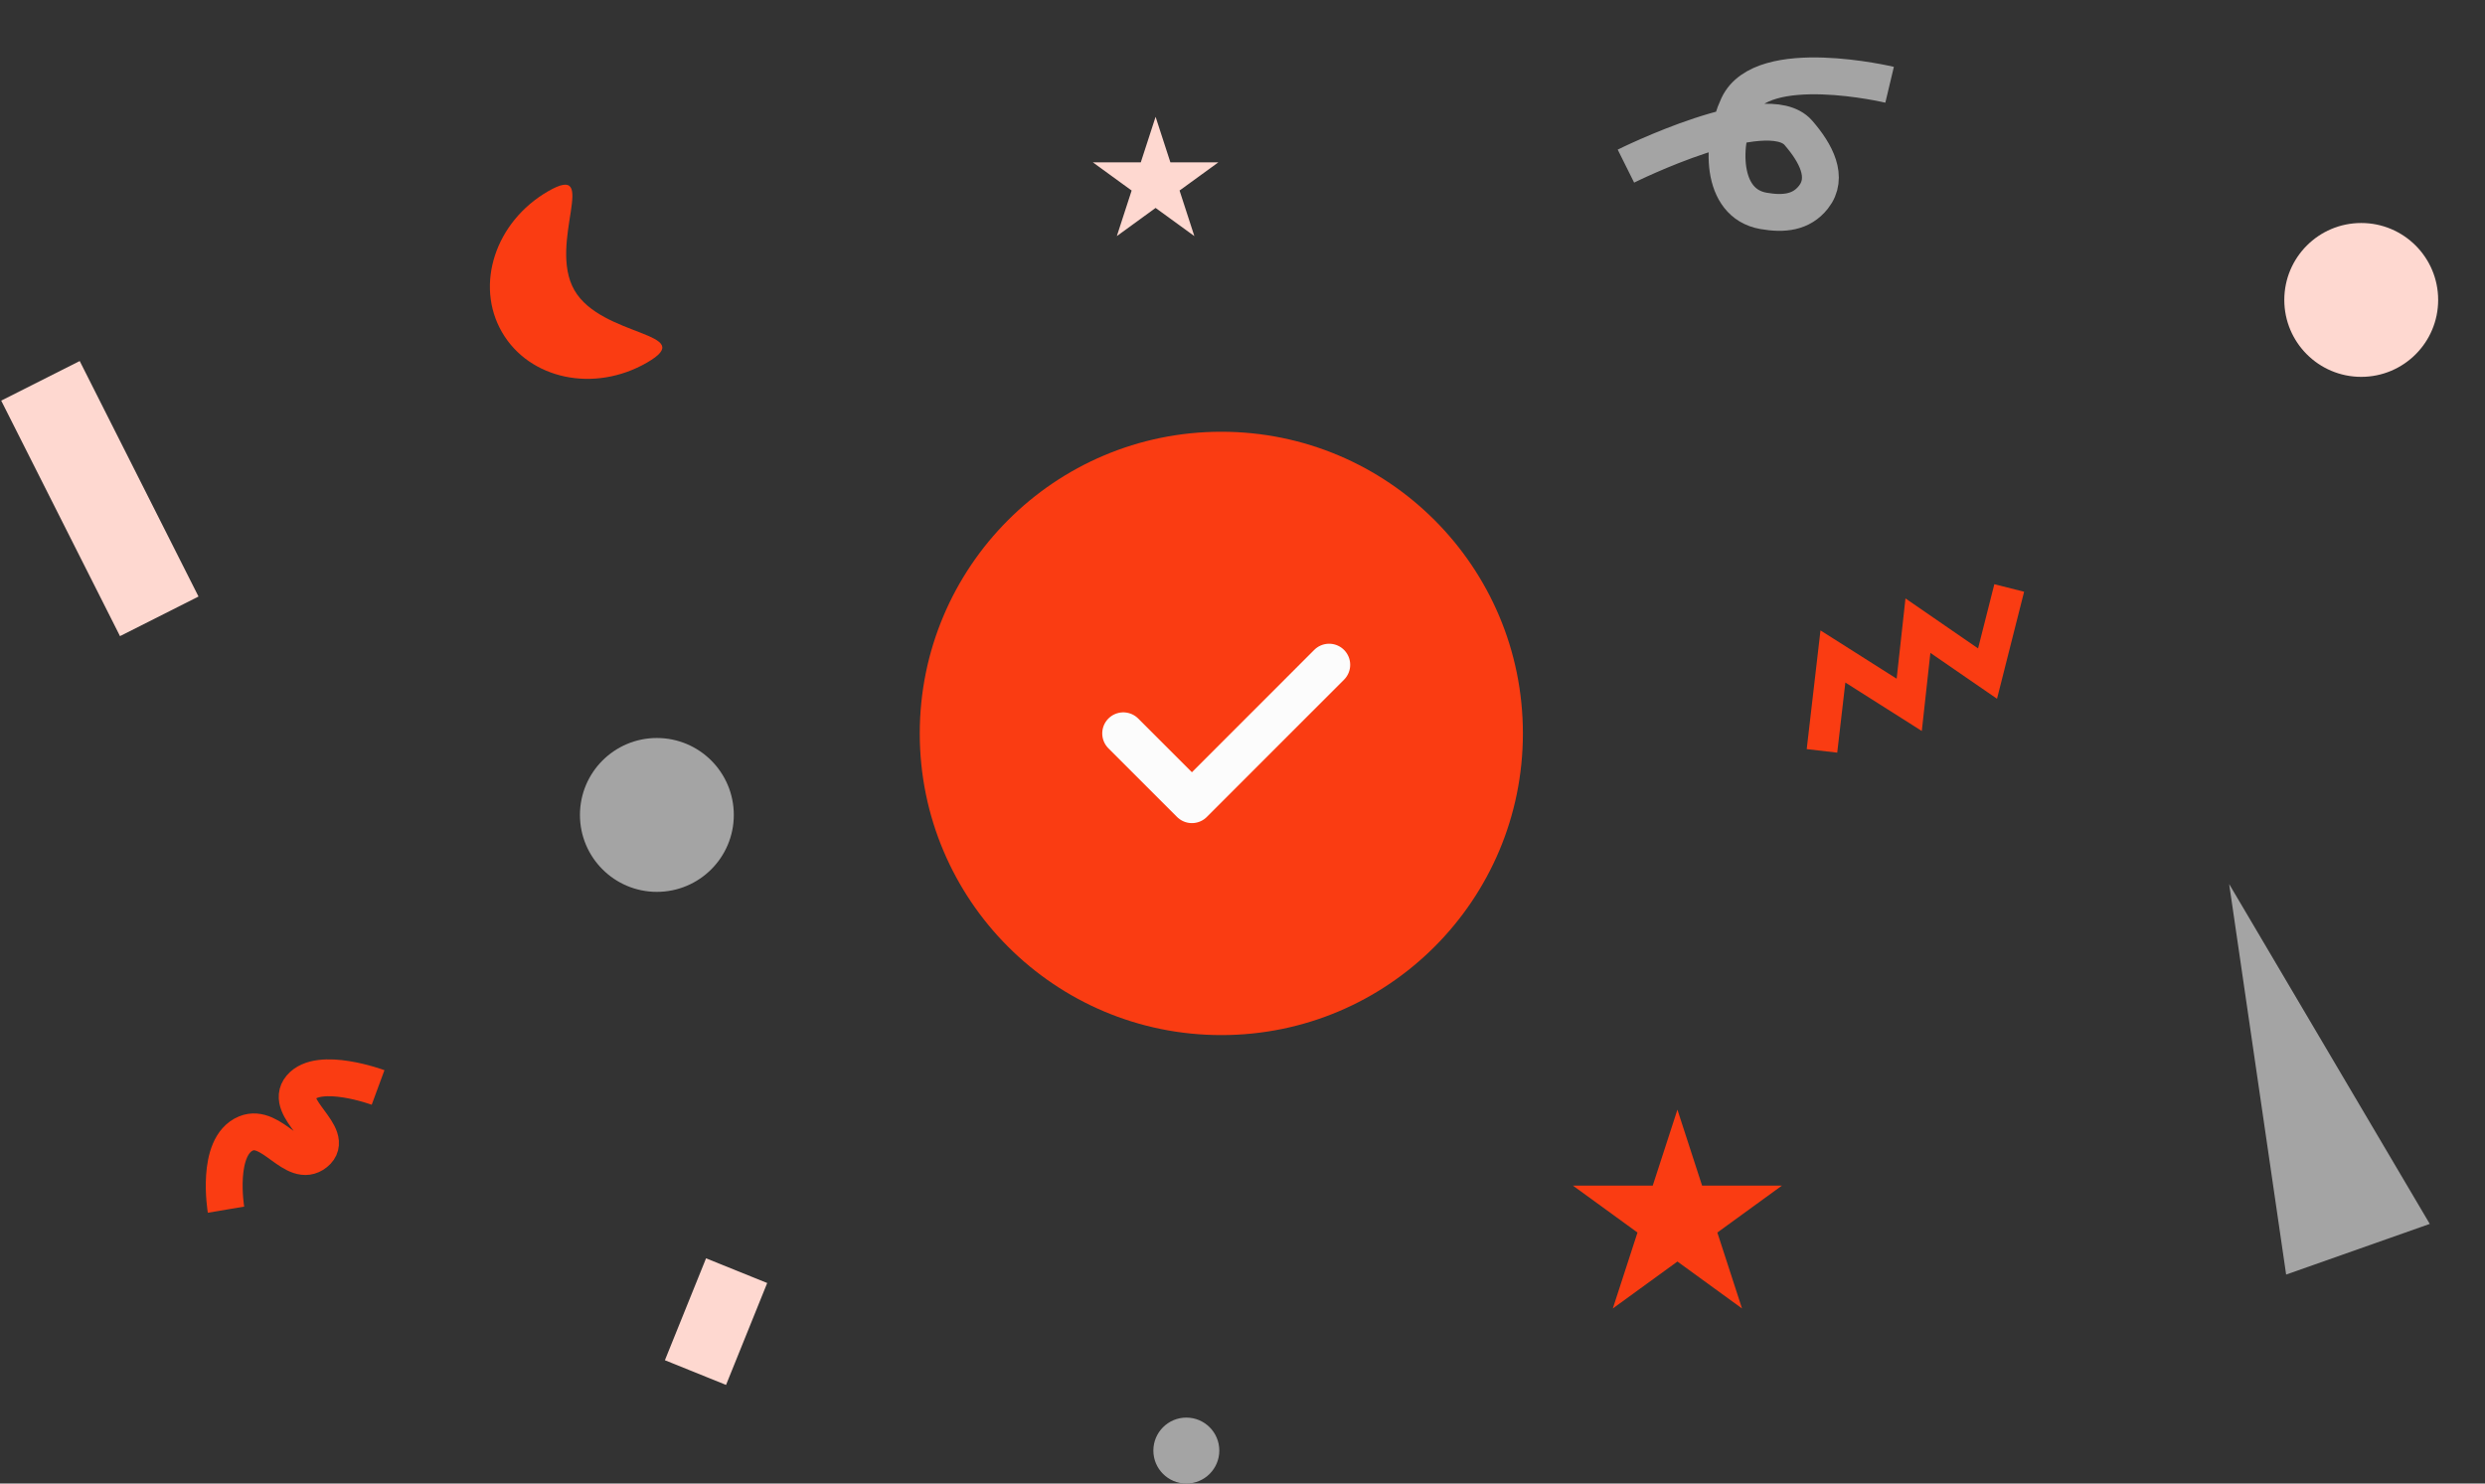 <svg width="335" height="200" viewBox="0 0 335 200" fill="none" xmlns="http://www.w3.org/2000/svg">
<rect x="0" y="0" width="335" height="200" fill="#333333" stroke="none"/>
<ellipse cx="164.645" cy="98.874" rx="40.654" ry="40.669" fill="#FA3C12"/>
<path d="M179.178 89.622L160.681 108.126L151.432 98.874" stroke="#FCFCFC" stroke-width="5.68" stroke-linecap="round" stroke-linejoin="round"/>
<path d="M219.189 22.395C219.189 22.395 238.136 12.958 242.435 17.904C244.796 20.622 246.58 23.913 244.465 26.587C242.834 28.648 240.481 28.911 237.723 28.427C231.883 27.401 231.971 19.291 234.316 14.268C237.552 7.333 254.735 11.427 254.735 11.427" stroke="#A4A4A4" stroke-width="4.968"/>
<path d="M77.441 39.133C81.123 45.511 94.331 44.779 87.217 48.886C80.103 52.993 71.352 51.152 67.669 44.774C63.987 38.396 66.769 29.896 73.882 25.789C80.996 21.682 73.758 32.755 77.441 39.133Z" fill="#FA3C12"/>
<path d="M226.131 149.596L229.457 159.834H240.222L231.513 166.161L234.84 176.399L226.131 170.071L217.422 176.399L220.748 166.161L212.04 159.834H222.804L226.131 149.596Z" fill="#FA3C12"/>
<path d="M245.618 101.228L247.094 88.501L257.381 95.022L258.554 84.345L267.938 90.809L270.86 79.266" stroke="#FA3C12" stroke-width="4.14"/>
<circle cx="88.553" cy="109.863" r="10.371" fill="#A4A4A4"/>
<rect x="95.182" y="169.637" width="8.89" height="14.816" transform="rotate(21.991 95.182 169.637)" fill="#FED8D0"/>
<path d="M155.784 15.747L157.78 21.89H164.239L159.014 25.686L161.01 31.829L155.784 28.032L150.559 31.829L152.555 25.686L147.33 21.89H153.788L155.784 15.747Z" fill="#FED8D0"/>
<circle cx="159.929" cy="195.555" r="4.445" fill="#A4A4A4"/>
<path d="M30.468 163.08C30.468 163.08 29.025 154.511 33.165 152.803C36.643 151.368 39.658 157.714 42.516 155.413C45.41 153.083 38.185 149.392 40.538 146.604C43.015 143.671 50.968 146.604 50.968 146.604" stroke="#FA3C12" stroke-width="4.968"/>
<path d="M300.51 119.181L327.554 164.999L308.192 171.827L300.51 119.181Z" fill="#A4A4A4"/>
<circle cx="318.315" cy="40.434" r="10.371" fill="#FED8D0"/>
<rect x="16.178" y="85.759" width="35.559" height="11.853" transform="rotate(-116.768 16.178 85.759)" fill="#FED8D0"/>
</svg>
